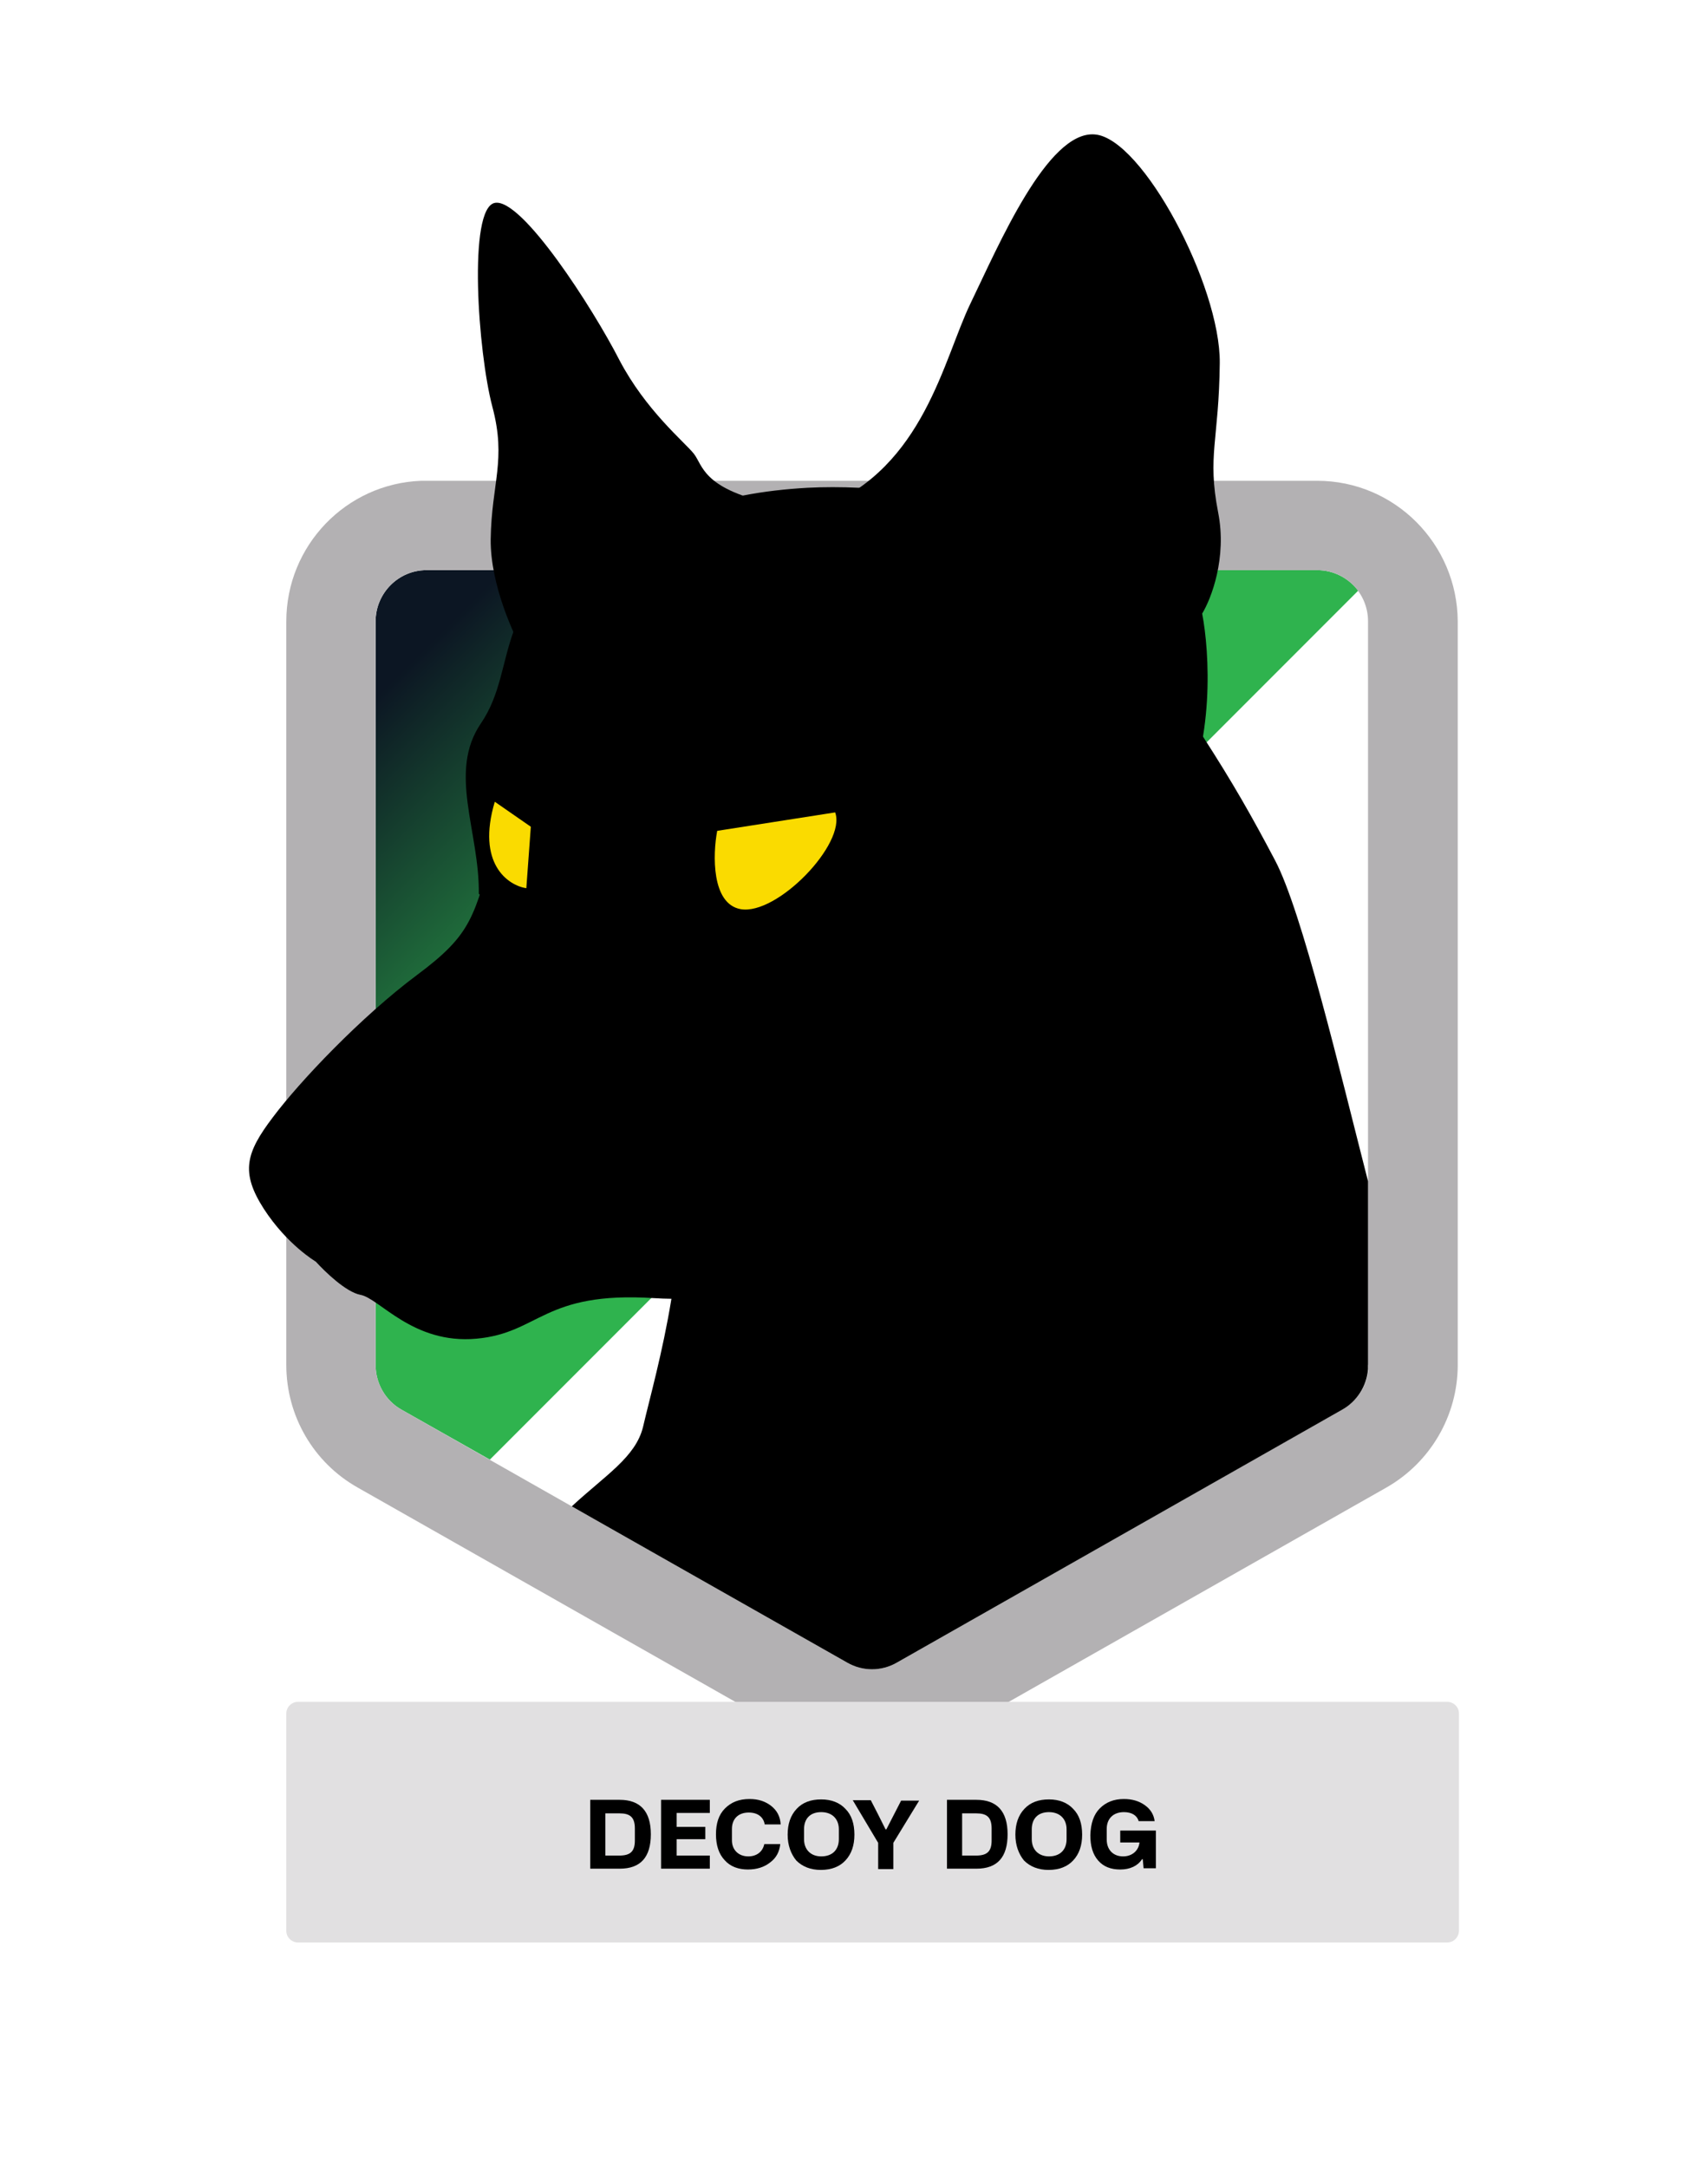 <?xml version="1.0" encoding="utf-8"?>
<!-- Generator: Adobe Illustrator 27.1.1, SVG Export Plug-In . SVG Version: 6.00 Build 0)  -->
<svg version="1.1" id="Layer_1" xmlns="http://www.w3.org/2000/svg" xmlns:xlink="http://www.w3.org/1999/xlink" x="0px" y="0px"
	 width="417px" height="529px" viewBox="0 0 417 529" style="enable-background:new 0 0 417 529;" xml:space="preserve">
<style type="text/css">
	.st0{fill:url(#SVGID_1_);}
	.st1{fill:url(#SVGID_00000160187301682244954040000011758395846938690488_);}
	.st2{fill:url(#SVGID_00000091015163344364380720000000676992602172181395_);}
	.st3{fill-rule:evenodd;clip-rule:evenodd;fill:#979797;}
	.st4{fill:#F8DF38;}
	.st5{fill:url(#SVGID_00000150797905731847819460000014268372719743035797_);}
	.st6{fill:#D5D4D3;}
	.st7{fill:url(#SVGID_00000175321962411250947490000000206165166353919154_);}
	.st8{fill:url(#SVGID_00000050642211641025674720000014288694066885165492_);}
	.st9{fill:url(#SVGID_00000176019668322101062940000016807545102384936091_);}
	.st10{fill-rule:evenodd;clip-rule:evenodd;fill:#34B44C;}
	.st11{fill-rule:evenodd;clip-rule:evenodd;fill:#828485;}
	.st12{fill:#FCDC00;}
	.st13{fill:#E1E0E1;}
	.st14{fill:#828485;}
	.st15{fill:#FADB00;}
	.st16{fill-rule:evenodd;clip-rule:evenodd;fill:#121921;}
	.st17{fill:#121921;}
	.st18{fill-rule:evenodd;clip-rule:evenodd;}
	.st19{fill-rule:evenodd;clip-rule:evenodd;fill:url(#SVGID_00000160881262873380232130000013656042082762106763_);}
	.st20{fill:#B3B2B3;}
	.st21{fill-rule:evenodd;clip-rule:evenodd;fill:url(#SVGID_00000169524829831846412840000005974070889879537051_);}
	.st22{fill-rule:evenodd;clip-rule:evenodd;fill:#B3B1B3;}
	.st23{fill-rule:evenodd;clip-rule:evenodd;fill:url(#SVGID_00000115502843377066674540000000871198170926339466_);}
	.st24{fill:#B3B1B3;}
	.st25{fill-rule:evenodd;clip-rule:evenodd;fill:url(#SVGID_00000032637591197972520610000006406005268571671207_);}
	.st26{fill-rule:evenodd;clip-rule:evenodd;fill:url(#SVGID_00000005969619489454935520000007278043332938234278_);}
	.st27{fill-rule:evenodd;clip-rule:evenodd;fill:url(#SVGID_00000183952817905380881140000001431399344019170232_);}
	.st28{fill-rule:evenodd;clip-rule:evenodd;fill:url(#SVGID_00000014593766056567214340000016676119723484430252_);}
	.st29{fill-rule:evenodd;clip-rule:evenodd;fill:url(#SVGID_00000137126013391516321050000008713396781090986169_);}
	.st30{fill-rule:evenodd;clip-rule:evenodd;fill:url(#SVGID_00000011029697143906292630000008937065052648530623_);}
	.st31{fill-rule:evenodd;clip-rule:evenodd;fill:url(#SVGID_00000181796633150182455040000012030202359292682118_);}
	.st32{fill-rule:evenodd;clip-rule:evenodd;fill:url(#SVGID_00000026121163633388967210000013180489127317859512_);}
	.st33{fill-rule:evenodd;clip-rule:evenodd;fill:url(#SVGID_00000158021473301997983180000006970693071905761689_);}
	.st34{fill-rule:evenodd;clip-rule:evenodd;fill:url(#SVGID_00000173162743121560787090000009265248553628153486_);}
	.st35{fill-rule:evenodd;clip-rule:evenodd;fill:url(#SVGID_00000021810761009338205760000008900303029289668005_);}
	.st36{fill-rule:evenodd;clip-rule:evenodd;fill:url(#SVGID_00000078732965031761181650000010910406831554488228_);}
	.st37{fill-rule:evenodd;clip-rule:evenodd;fill:url(#SVGID_00000044169026795350636920000007565035360511766954_);}
	.st38{fill-rule:evenodd;clip-rule:evenodd;fill:url(#SVGID_00000152264128906480128350000000491831876759360899_);}
	.st39{fill-rule:evenodd;clip-rule:evenodd;fill:url(#SVGID_00000027594995111789967390000005995530891320566938_);}
	.st40{fill-rule:evenodd;clip-rule:evenodd;fill:url(#SVGID_00000044866828842739422920000003281457441096272803_);}
	.st41{fill-rule:evenodd;clip-rule:evenodd;fill:url(#SVGID_00000068675111083518468010000018275189728456164799_);}
	.st42{fill-rule:evenodd;clip-rule:evenodd;fill:url(#SVGID_00000127748420385265458250000008631081033499739528_);}
	.st43{fill:#0F1824;}
	.st44{fill-rule:evenodd;clip-rule:evenodd;fill:#8FC742;}
	.st45{fill:#FFFFFF;}
	.st46{fill:none;}
</style>
<linearGradient id="SVGID_1_" gradientUnits="userSpaceOnUse" x1="104.336" y1="133.788" x2="223.121" y2="252.573">
	<stop  offset="0.1" style="stop-color:#0C1623"/>
	<stop  offset="0.72" style="stop-color:#2FB34E"/>
</linearGradient>
<path style="fill-rule:evenodd;clip-rule:evenodd;fill:url(#SVGID_1_);" d="M331.6,144.1l-212,212L98,343.9
	c-3.9-2.2-6.3-6.4-6.3-10.9V151.6c0-6.9,5.6-12.5,12.4-12.5h217.5C325.7,139.1,329.3,141.1,331.6,144.1z"/>
<path class="st24" d="M321.6,117.3H104.1c-0.4,0-0.9,0-1.3,0c-18.3,0.7-32.9,15.8-32.9,34.3V333c0,12.4,6.6,23.8,17.4,29.9
	l108.8,61.7c10.4,5.9,23.2,5.9,33.6,0l108.8-61.7c10.7-6.1,17.4-17.5,17.4-29.9V151.6C355.8,132.7,340.5,117.3,321.6,117.3z
	 M334.1,333c0,0.3,0,0.6,0,0.9c-0.3,4.1-2.7,7.9-6.3,9.9l-22.9,13L219,405.6c-3.8,2.2-8.4,2.2-12.2,0l-61.4-34.8l-5.8-3.3L98,343.9
	c-3.9-2.2-6.3-6.4-6.3-10.9V151.6c0-6.9,5.6-12.5,12.4-12.5h217.5c6.9,0,12.4,5.6,12.4,12.5V333z"/>
<g>
	<path d="M101.9,237.8c13.7-10.2,13.7-14.2,19.1-32.5l23.5,27.4l23.5,27.4c6.2,19,40.4,59.7-8.4,56.6c-27-1.7-27.8,8.5-43.3,9.9
		c-15.5,1.4-23.7-9.9-28.3-10.7c-3.6-0.7-8.7-5.7-10.9-8.1c0,0-7-4.1-12.7-12.9c-5.7-8.9-4.4-13.6,2.2-22.3
		C73.2,263.8,88.2,248,101.9,237.8z"/>
	<path d="M237,73.9c-6.7,13.8-11.4,40-36.1,49.9l86.9,73.9c8.9-16.2,7.5-38.8,5.7-48c2.2-3.6,6.1-13.6,3.9-24.7
		c-2.7-13.9,0.2-17.5,0.4-36.4c0.2-18.9-18.9-54.9-30.5-55.8C255.7,31.8,243.7,60.1,237,73.9z"/>
	<path d="M169.4,110.7c2.2,2.8,2.1,8.3,18.2,12l-59.3,37.3c-2.9-4.9-8.6-17.4-8.5-28.4c0.2-13.8,3.9-19.3,0.4-32.4
		c-3.5-13.2-6-48.4,0.6-49.7c6.6-1.3,24,25.8,30.4,38.3C157.7,100.2,167.2,107.9,169.4,110.7z"/>
	<path d="M334,288.2V334c-0.3,4.1-2.7,7.9-6.3,9.9l-22.9,13L219,405.6c-3.8,2.2-8.4,2.2-12.2,0l-61.4-34.8l-5.8-3.3
		c8.2-7.6,15.6-12,17.4-19.4c1.5-6.5,4.8-18.2,6.9-31.1c2.6-15.5,3.5-32.9-2-45.6c-8-18.5-33-42.9-44.7-53.1
		c-0.1-0.1-0.2-0.2-0.3-0.2c0.2-15.2-7.6-29.7,0.5-41.6c4.8-7,5.2-14.9,8-22.5c1.3-3.7,3.3-7.2,6.5-10.6c1.4-1.5,3.1-2.9,5-4.2
		c0,0,0.1-0.1,0.1-0.1c11.3-7.7,25-13.9,40.2-17.3c1.4-0.3,2.8-0.6,4.2-0.9c5.1-1,10.4-1.6,15.8-1.9c3.9-0.2,8.1-0.2,12.5,0h0
		c5.9,0.3,12.2,1.2,18.5,2.8c12,2.9,24.2,8.3,34.7,17.4c1.5,1.3,3,2.7,4.5,4.2c2.8,2.8,5.3,5.9,7.8,9.3c8,11.3,13.8,19.8,18.5,27
		c7.3,11.3,11.9,19.4,17.6,30.2C317.9,222.4,327.1,261.3,334,288.2z"/>
	<g>
		<path class="st15" d="M180.8,221.8c-7.1-1.3-6.8-13.3-5.7-19.1l28.8-4.5C206.7,205.8,189.7,223.4,180.8,221.8z"/>
		<path class="st15" d="M129.6,201.7l-8.8-6.1c-4.5,15.1,3.2,20.4,7.7,21.1L129.6,201.7z"/>
	</g>
</g>
<g>
	<path class="st13" d="M353.3,473.9H72.7c-1.5,0-2.8-1.3-2.8-2.8V418c0-1.5,1.3-2.8,2.8-2.8h280.7c1.5,0,2.8,1.3,2.8,2.8v53.1
		C356.1,472.7,354.9,473.9,353.3,473.9z"/>
</g>
<g>
	<path d="M144.1,455.9v-16.8h7.2c5,0,7.6,2.8,7.6,8.4s-2.5,8.4-7.6,8.4H144.1z M147.8,452.7h3.4c2.8,0,3.8-1.1,3.8-3.7v-2.9
		c0-2.8-1.2-3.7-3.8-3.7h-3.4V452.7z"/>
	<path d="M161.4,455.9v-16.8h11.9v3.2h-8.1v3.4h7v3h-7v4h8.1v3.2H161.4z"/>
	<path d="M176.9,453.8c-1.4-1.5-2.1-3.6-2.1-6.3c0-2.7,0.7-4.8,2.2-6.3s3.4-2.3,6-2.3c2.2,0,3.9,0.6,5.3,1.7
		c1.4,1.1,2.2,2.6,2.3,4.5h-3.9c-0.3-1.8-1.7-2.9-3.9-2.9c-2.5,0-4.1,1.5-4.1,4v2.8c0,2.3,1.6,3.9,4,3.9c2,0,3.5-1.1,3.9-3h3.9
		c-0.2,1.9-1,3.4-2.5,4.5c-1.4,1.1-3.2,1.7-5.4,1.7C180.3,456.1,178.3,455.4,176.9,453.8z"/>
	<path d="M192.3,447.6c0-2.6,0.7-4.7,2.2-6.3c1.5-1.6,3.5-2.3,6-2.3c2.5,0,4.5,0.8,5.9,2.3c1.5,1.5,2.2,3.6,2.2,6.3
		c0,2.6-0.7,4.7-2.2,6.3c-1.4,1.5-3.4,2.3-6,2.3c-2.5,0-4.5-0.8-6-2.3C193.1,452.3,192.3,450.2,192.3,447.6z M196.3,448.7
		c0,2.6,1.7,4.2,4.2,4.2c2.7,0,4.3-1.6,4.3-4.2v-2.4c0-2.6-1.7-4.2-4.3-4.2c-2.7,0-4.2,1.6-4.2,4.2V448.7z"/>
	<path d="M208.2,439.2h4.4l1.8,3.5l1.8,3.6h0.2l3.6-7h4.4l-6.3,10.3v6.4h-3.7v-6.4L208.2,439.2z"/>
	<path d="M231.2,455.9v-16.8h7.2c5,0,7.6,2.8,7.6,8.4s-2.5,8.4-7.6,8.4H231.2z M234.9,452.7h3.4c2.8,0,3.8-1.1,3.8-3.7v-2.9
		c0-2.8-1.2-3.7-3.8-3.7h-3.4V452.7z"/>
	<path d="M247.9,447.6c0-2.6,0.7-4.7,2.2-6.3c1.5-1.6,3.5-2.3,6-2.3c2.5,0,4.5,0.8,5.9,2.3c1.5,1.5,2.2,3.6,2.2,6.3
		c0,2.6-0.7,4.7-2.2,6.3c-1.4,1.5-3.4,2.3-6,2.3c-2.5,0-4.5-0.8-6-2.3C248.7,452.3,247.9,450.2,247.9,447.6z M251.9,448.7
		c0,2.6,1.7,4.2,4.2,4.2c2.7,0,4.3-1.6,4.3-4.2v-2.4c0-2.6-1.7-4.2-4.3-4.2c-2.7,0-4.2,1.6-4.2,4.2V448.7z"/>
	<path d="M268.5,441.2c1.5-1.5,3.4-2.3,5.9-2.3c2,0,3.7,0.5,5.1,1.5c1.4,1,2.2,2.3,2.4,3.9H278c-0.4-1.4-1.7-2.2-3.6-2.2
		c-2.6,0-4.2,1.6-4.2,4.1v2.6c0,2.5,1.6,4.1,4,4.1c2.2,0,3.8-1.4,4-3.4h-4.7v-2.9h8.7v9.2h-3l-0.2-2.2h-0.2c-1,1.6-2.9,2.5-5.3,2.5
		c-2.3,0-4.1-0.7-5.4-2.2c-1.3-1.5-1.9-3.5-1.9-6.2C266.3,444.9,267,442.7,268.5,441.2z"/>
</g>
</svg>
